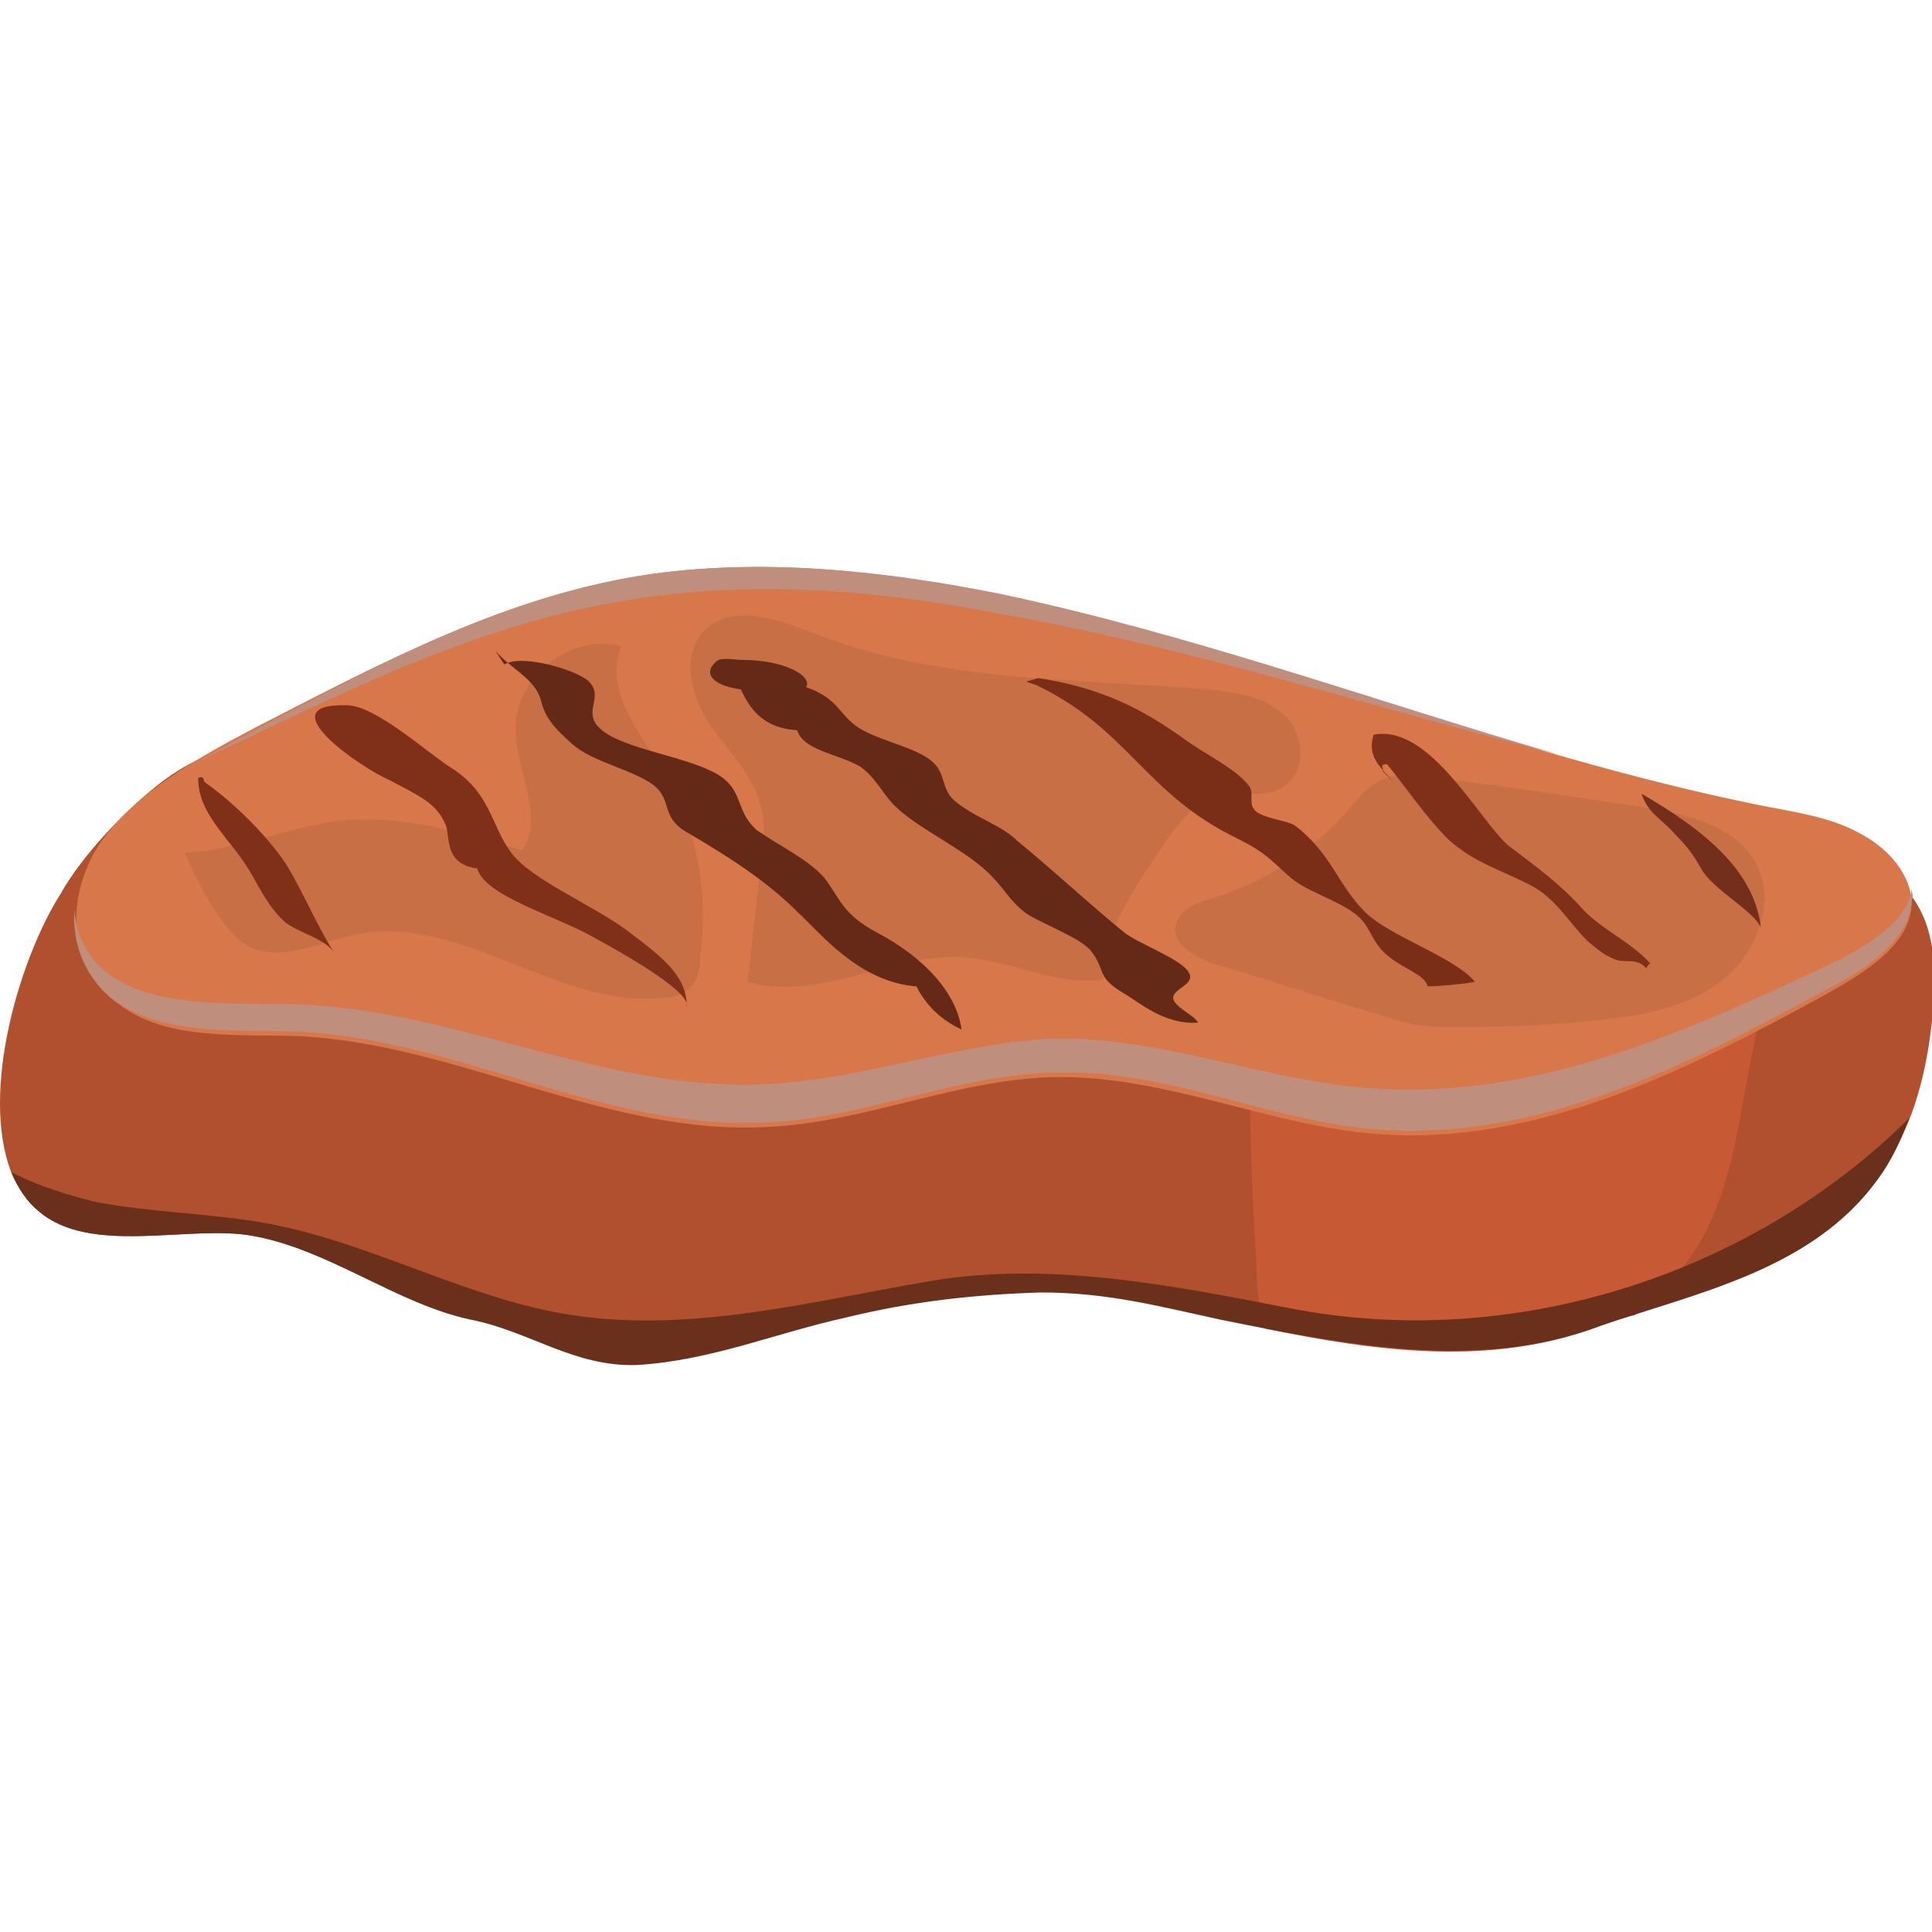 <svg width="46" height="46" viewBox="0 0 46 19" fill="none" xmlns="http://www.w3.org/2000/svg">
<path d="M0.268 14.412C0.429 14.79 0.643 15.114 0.911 15.329C2.145 16.409 4.503 15.653 6.005 15.923C7.559 16.193 8.953 17.165 10.454 17.65C10.723 17.758 10.991 17.812 11.205 17.866C12.599 18.136 13.671 19 15.172 18.946C16.942 18.838 18.443 18.19 20.159 17.812C21.713 17.434 23.161 17.273 24.769 17.219C26.378 17.219 27.557 17.542 29.058 17.866C29.434 17.92 29.755 18.028 30.131 18.082C32.758 18.622 35.492 19 38.065 18.028C38.333 17.92 38.601 17.812 38.923 17.758C41.068 17.057 43.373 16.409 44.767 14.466C45.089 14.034 45.303 13.548 45.517 13.008C45.893 11.983 46.054 10.741 46.054 9.77C46.054 8.582 45.678 7.88 45.089 7.395C44.445 6.909 43.534 6.693 42.408 6.585C41.496 6.477 40.639 6.801 39.781 6.855C39.245 6.909 38.709 6.909 38.172 6.909C35.76 6.909 33.294 6.693 30.935 6.153C29.487 5.829 28.147 5.398 26.86 4.858C23.643 3.508 20.105 2.645 16.674 2.699C15.065 2.699 13.35 2.699 11.795 2.915C10.991 3.023 10.24 3.292 9.49 3.508C9.061 3.616 8.685 3.724 8.256 3.778C6.541 4.048 5.093 4.102 3.699 5.236C2.895 5.883 1.93 6.909 1.448 7.773C0.483 9.284 -0.483 12.469 0.268 14.412Z" fill="#B0502E"/>
<path d="M29.916 16.625C29.916 17.111 29.97 17.651 30.131 18.136C32.758 18.676 35.492 19.054 38.065 18.082C38.333 17.974 38.602 17.866 38.923 17.812C39.459 17.381 39.995 16.841 40.371 16.247C41.228 14.898 41.389 13.225 41.711 11.605C41.818 11.065 41.979 10.472 41.872 9.932C41.711 9.014 40.907 8.421 40.103 7.935C39.459 7.557 38.816 7.233 38.119 6.963C36.403 6.261 34.527 5.83 32.651 5.83C32.007 5.83 31.364 5.884 30.828 6.207C30.774 6.207 30.72 6.261 30.72 6.315C29.916 6.909 29.809 8.043 29.809 9.068C29.702 11.551 29.755 14.088 29.916 16.625Z" fill="#C75A34"/>
<path d="M7.184 11.173C10.991 11.389 14.476 13.548 18.282 13.332C20.641 13.224 22.893 12.145 25.252 12.145C27.825 12.145 30.184 13.278 32.704 13.494C36.564 13.818 40.156 11.983 43.426 10.202C44.392 9.662 45.464 9.014 45.517 8.042C45.517 7.341 44.981 6.693 44.231 6.315C43.534 5.937 42.676 5.829 41.872 5.667C35.76 4.426 30.023 1.997 23.858 0.702C21.177 0.108 18.336 -0.216 15.548 0.162C12.117 0.648 9.114 2.267 6.165 3.778C4.718 4.534 3.27 5.344 2.413 6.531C1.555 7.773 1.555 9.554 2.841 10.418C3.967 11.281 5.683 11.119 7.184 11.173Z" fill="#D8774A"/>
<path d="M23.911 1.133C21.177 0.594 18.335 0.324 15.548 0.702C12.116 1.133 9.114 2.537 6.165 3.94C5.629 4.21 5.093 4.426 4.611 4.696C5.147 4.372 5.683 4.102 6.165 3.832C9.114 2.267 12.116 0.648 15.548 0.162C18.335 -0.216 21.177 0.108 23.858 0.648C28.415 1.619 32.704 3.184 37.154 4.48C32.704 3.346 28.415 1.943 23.911 1.133Z" fill="#BF8E7D"/>
<path d="M2.788 9.824C3.967 10.525 5.683 10.363 7.184 10.417C10.991 10.579 14.475 12.523 18.282 12.307C20.641 12.199 22.893 11.281 25.252 11.227C27.825 11.227 30.184 12.253 32.704 12.415C36.564 12.684 40.156 11.065 43.48 9.5C44.392 9.068 45.41 8.474 45.517 7.665C45.517 7.773 45.571 7.826 45.517 7.934C45.464 8.906 44.392 9.608 43.426 10.094C40.156 11.875 36.564 13.71 32.704 13.386C30.184 13.17 27.825 11.983 25.252 12.037C22.893 12.037 20.641 13.116 18.282 13.224C14.475 13.44 10.991 11.281 7.184 11.065C5.683 11.011 3.967 11.173 2.788 10.363C2.037 9.824 1.716 9.014 1.769 8.15C1.823 8.852 2.144 9.446 2.788 9.824Z" fill="#BF8E7D"/>
<path d="M0.268 14.412C0.429 14.79 0.643 15.113 0.911 15.329C2.145 16.409 4.503 15.653 6.005 15.923C7.828 16.247 9.436 17.542 11.205 17.92C12.599 18.19 13.671 19.054 15.172 19C16.942 18.892 18.443 18.244 20.159 17.866C21.713 17.488 23.161 17.326 24.769 17.273C26.378 17.273 27.557 17.596 29.058 17.92C32.007 18.514 35.17 19.162 38.065 18.082C40.424 17.273 43.158 16.733 44.713 14.574C45.035 14.142 45.249 13.656 45.464 13.116C41.657 16.895 35.974 18.676 30.72 17.65C27.932 17.11 24.984 16.517 22.142 17.003C19.301 17.488 16.459 18.244 13.618 17.812C11.152 17.434 8.953 16.139 6.487 15.653C5.093 15.383 3.646 15.383 2.252 15.113C1.608 14.951 0.911 14.736 0.268 14.412Z" fill="#6B301C"/>
<path d="M33.776 4.966C35.545 5.182 37.368 5.451 39.137 5.721C40.156 5.883 41.336 6.153 41.818 7.071C42.301 7.988 41.818 9.23 40.96 9.878C40.102 10.525 39.03 10.687 38.011 10.795C36.939 10.903 35.867 10.957 34.795 10.957C34.419 10.957 34.098 10.957 33.722 10.903C33.401 10.849 33.079 10.741 32.758 10.633C31.471 10.255 30.184 9.824 28.897 9.446C28.468 9.284 27.932 9.014 27.986 8.582C28.04 8.15 28.522 7.988 28.897 7.88C30.13 7.503 31.256 6.747 32.114 5.775C32.382 5.451 32.65 5.128 33.026 5.02C33.24 4.912 33.508 4.966 33.776 4.966Z" fill="#C96F45"/>
<path d="M17.799 9.878C17.907 8.906 18.014 7.989 18.121 7.017C18.175 6.585 18.228 6.153 18.121 5.722C17.96 4.966 17.317 4.372 16.888 3.724C16.459 3.077 16.191 2.105 16.781 1.511C17.424 0.864 18.496 1.241 19.354 1.565C22.303 2.753 25.573 2.645 28.736 2.915C29.38 2.969 30.077 3.077 30.559 3.508C31.042 3.94 31.149 4.858 30.559 5.236C30.13 5.506 29.648 5.344 29.165 5.398C28.522 5.506 28.093 6.045 27.718 6.585C27.075 7.557 26.27 8.636 26.27 9.824C25.144 9.986 24.018 9.338 22.839 9.284C21.177 9.23 19.461 10.364 17.799 9.878Z" fill="#C96F45"/>
<path d="M16.406 10.04C16.245 10.201 15.977 10.255 15.762 10.255C13.296 10.525 10.991 8.258 8.524 8.744C7.667 8.906 6.809 9.392 6.005 9.068C5.629 8.906 5.361 8.528 5.093 8.15C4.825 7.719 4.611 7.287 4.396 6.801C5.629 6.747 6.809 6.207 8.042 6.045C9.543 5.883 10.991 6.315 12.438 6.747C12.974 5.937 12.277 4.858 12.277 3.832C12.277 2.591 13.618 1.565 14.797 1.889C14.368 2.861 15.172 3.886 15.762 4.804C16.566 6.099 16.888 7.719 16.674 9.23C16.674 9.554 16.62 9.824 16.406 10.04Z" fill="#C96F45"/>
<path d="M17.692 2.213C18.657 2.213 19.355 2.591 19.194 2.861C19.944 3.131 19.944 3.454 20.373 3.778C20.802 4.102 21.713 4.264 22.142 4.588C22.571 4.912 22.357 5.29 22.786 5.614C23.268 5.991 23.858 6.153 24.233 6.531C25.091 7.233 25.895 7.989 26.753 8.69C27.075 8.96 28.147 9.338 28.308 9.662C28.469 9.932 27.933 10.04 27.933 10.256C27.933 10.472 28.469 10.687 28.522 10.849C27.718 10.903 27.128 10.364 26.753 10.148C26.11 9.77 26.324 9.608 26.003 9.176C25.788 8.852 24.877 8.528 24.448 8.258C24.072 7.989 23.912 7.665 23.643 7.395C23.054 6.747 21.874 6.261 21.285 5.668C21.017 5.398 20.856 5.02 20.48 4.75C19.891 4.426 19.14 4.372 18.979 3.886C18.068 3.832 17.8 3.239 17.639 2.915C16.888 2.807 16.727 2.483 17.103 2.213C17.264 2.159 17.532 2.213 17.692 2.213Z" fill="#642917"/>
<path d="M12.009 2.321C12.438 2.051 13.832 2.483 14.047 2.753C14.422 3.185 13.671 3.562 14.583 4.048C15.333 4.426 16.62 4.588 17.21 5.02C17.692 5.398 17.532 5.829 18.014 6.261C18.55 6.639 19.247 6.963 19.622 7.395C19.998 7.881 20.051 8.258 20.855 8.69C22.089 9.338 22.786 10.202 22.893 11.011C22.303 10.741 21.981 10.31 21.821 9.986C20.427 9.878 19.515 8.69 18.979 8.204C18.282 7.503 17.371 6.909 16.352 6.315C15.709 5.937 16.03 5.56 15.548 5.182C15.012 4.804 14.1 4.642 13.618 4.21C13.135 3.778 12.974 3.562 12.867 3.131C12.706 2.645 12.17 2.429 11.795 1.997L12.009 2.321Z" fill="#642917"/>
<path d="M8.256 3.292C8.953 3.292 10.24 4.48 10.776 4.804C11.688 5.397 11.688 6.153 12.17 6.801C12.653 7.449 14.1 8.042 14.904 8.636C15.762 9.284 16.352 9.716 16.352 10.471C16.459 10.094 14.69 9.122 14.1 8.798C13.242 8.312 11.527 7.826 11.366 7.179C10.562 7.071 10.723 6.423 10.615 6.153C10.401 5.613 9.972 5.451 9.275 5.074C8.632 4.804 6.326 3.238 8.256 3.292Z" fill="#803018"/>
<path d="M24.662 2.806C26.914 3.886 27.236 5.397 29.487 6.477C30.131 6.801 30.238 6.963 30.667 7.341C31.042 7.718 31.9 7.934 32.329 8.312C32.651 8.582 32.651 8.96 33.079 9.284C33.401 9.554 33.937 9.716 33.991 9.985C34.259 9.985 34.849 9.931 35.117 9.877C34.634 9.284 33.079 8.798 32.49 8.204C31.846 7.556 31.686 6.801 30.828 6.153C30.667 6.045 30.131 5.991 29.916 5.829C29.702 5.667 29.863 5.397 29.755 5.235C29.487 4.858 28.844 4.534 28.361 4.21C27.45 3.562 26.485 2.914 24.716 2.645C24.394 2.752 24.34 2.699 24.662 2.806Z" fill="#7A2E17"/>
<path d="M32.919 4.858C32.972 4.804 32.811 4.696 33.026 4.696C33.508 5.29 33.937 5.938 34.473 6.477C35.063 7.017 35.653 7.179 36.404 7.557C37.047 7.881 37.315 8.421 37.797 8.906C38.066 9.122 38.173 9.23 38.441 9.338C38.655 9.446 38.977 9.284 39.191 9.554C39.191 9.554 39.299 9.392 39.299 9.446C38.816 8.906 38.119 8.636 37.637 8.097C37.154 7.557 36.564 7.125 35.921 6.639C35.224 6.046 34.044 3.725 32.704 3.994C32.543 4.534 32.865 4.75 33.187 5.128L32.919 4.858Z" fill="#803018"/>
<path d="M41.925 8.583C41.765 8.205 40.853 7.719 40.532 7.233C40.317 6.855 40.21 6.693 39.888 6.37C39.566 5.992 39.245 5.884 39.084 5.398C40.478 6.208 41.765 7.179 41.925 8.583Z" fill="#732F1B"/>
<path d="M4.879 5.128C5.576 5.613 6.38 6.423 6.809 7.071C7.238 7.772 7.56 8.582 7.988 9.23C7.774 8.852 7.184 8.744 6.809 8.474C6.434 8.15 6.219 7.718 6.005 7.341C5.522 6.477 4.718 5.937 4.718 5.02C4.879 4.966 4.825 5.074 4.879 5.128Z" fill="#803018"/>
</svg>
